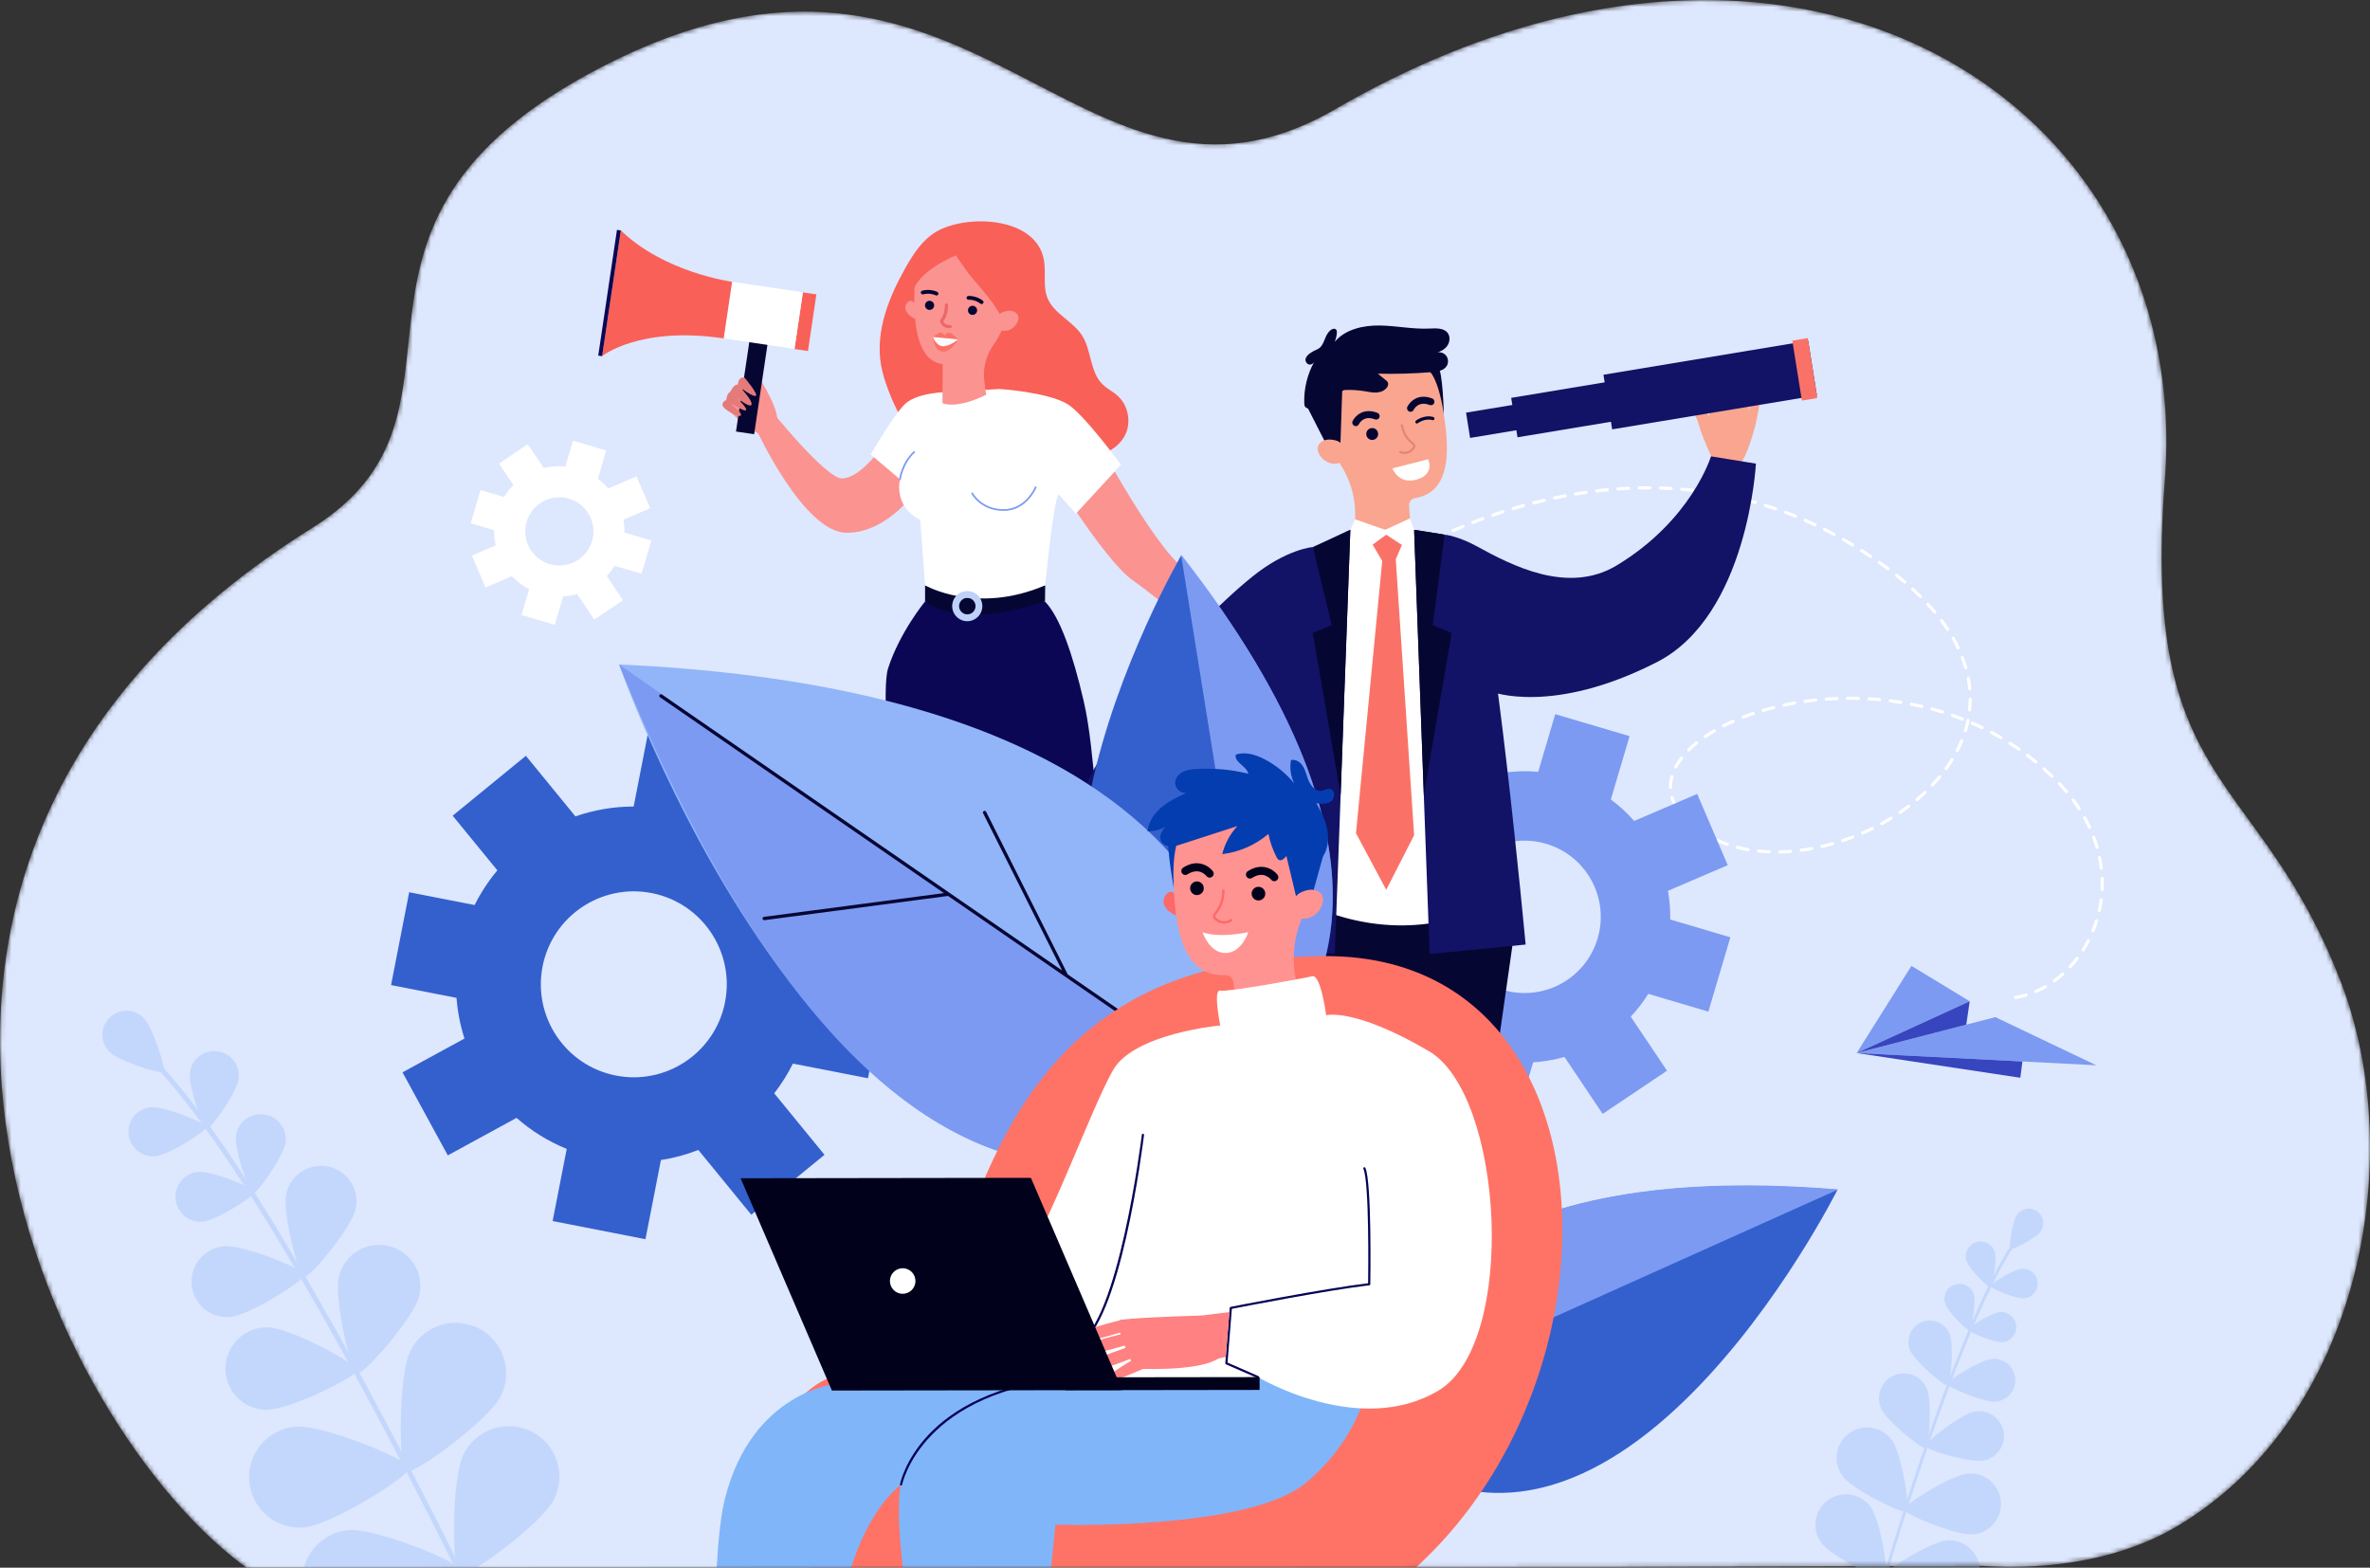 <svg width="514" height="340" viewBox="0 0 514 340" fill="none" xmlns="http://www.w3.org/2000/svg">
<rect x="0" y="0" width="514" height="340" fill="#333333" stroke="none"/>
<g clip-path="url(#clip0_17_704)">
<mask id="mask0_17_704" style="mask-type:luminance" maskUnits="userSpaceOnUse" x="0" y="0" width="515" height="341">
<path d="M472.45 330.841C460.413 338.084 445.143 340.589 429.788 339.617L54.428 340.673C11.149 310.662 -48.652 187.085 67.754 114.464C108.398 89.108 63.717 49.171 130.276 14.636C211.301 -27.403 233.795 56.022 289.606 23.674C389.145 -34.011 475.88 21.88 469.506 104.23C464.273 171.823 489.767 166.467 507.664 212.909C522.233 250.733 512.215 306.923 472.459 330.841H472.45Z" fill="white"/>
</mask>
<g mask="url(#mask0_17_704)">
<path d="M472.45 330.841C460.413 338.084 445.143 340.589 429.788 339.617L54.428 340.673C11.149 310.662 -48.652 187.085 67.754 114.464C108.398 89.108 63.717 49.171 130.276 14.636C211.301 -27.403 233.795 56.022 289.606 23.674C389.145 -34.011 475.88 21.88 469.506 104.23C464.273 171.823 489.767 166.467 507.664 212.909C522.233 250.733 512.215 306.923 472.459 330.841H472.45Z" fill="#DDE7FE"/>
<path d="M436.947 216.619C436.853 216.573 436.779 216.479 436.769 216.367C436.741 216.18 436.872 216.003 437.059 215.965C437.797 215.844 438.545 215.685 439.274 215.47C439.461 215.414 439.648 215.526 439.704 215.704C439.76 215.89 439.648 216.077 439.47 216.133C438.713 216.358 437.937 216.526 437.171 216.647C437.096 216.657 437.021 216.647 436.956 216.61L436.947 216.619ZM370.239 181.552C369.575 181.178 368.93 180.776 368.314 180.356L368.248 180.309C368.089 180.197 368.052 179.982 368.164 179.823C368.276 179.664 368.491 179.627 368.65 179.739L368.716 179.786C369.314 180.197 369.94 180.589 370.585 180.945C370.753 181.038 370.809 181.253 370.715 181.421C370.622 181.589 370.416 181.646 370.248 181.561L370.239 181.552ZM372.314 182.58C372.155 182.496 372.08 182.3 372.155 182.132C372.229 181.954 372.435 181.879 372.613 181.954C373.295 182.253 374.014 182.533 374.734 182.786C374.912 182.851 375.014 183.048 374.949 183.225C374.884 183.403 374.687 183.505 374.51 183.44C373.762 183.188 373.033 182.898 372.332 182.59C372.332 182.59 372.314 182.59 372.314 182.58ZM366.445 178.916C366.445 178.916 366.398 178.888 366.379 178.87C365.753 178.337 365.192 177.776 364.697 177.215C364.566 177.075 364.585 176.851 364.725 176.729C364.865 176.599 365.09 176.617 365.211 176.757C365.688 177.29 366.23 177.823 366.828 178.346C366.977 178.468 366.987 178.692 366.865 178.832C366.753 178.954 366.585 178.991 366.445 178.916ZM376.678 184.076C376.538 184.001 376.463 183.842 376.5 183.683C376.547 183.496 376.734 183.384 376.921 183.431C377.65 183.618 378.397 183.777 379.154 183.907C379.341 183.945 379.472 184.122 379.435 184.309C379.407 184.496 379.22 184.627 379.033 184.59C378.257 184.459 377.491 184.291 376.743 184.104C376.715 184.104 376.687 184.085 376.669 184.076H376.678ZM381.229 184.879C381.108 184.814 381.033 184.683 381.042 184.534C381.061 184.347 381.229 184.206 381.425 184.225C382.173 184.3 382.939 184.356 383.715 184.384C383.902 184.384 384.051 184.552 384.051 184.749C384.051 184.935 383.883 185.085 383.687 185.085C382.902 185.057 382.117 185.001 381.36 184.917C381.313 184.917 381.276 184.898 381.238 184.879H381.229ZM363.417 175.44C363.361 175.412 363.314 175.365 363.277 175.309C362.856 174.598 362.529 173.86 362.305 173.122C362.249 172.935 362.351 172.748 362.538 172.692C362.725 172.636 362.912 172.739 362.968 172.925C363.174 173.608 363.482 174.29 363.875 174.954C363.968 175.122 363.921 175.327 363.753 175.43C363.641 175.496 363.519 175.496 363.417 175.43V175.44ZM441.367 215.33C441.302 215.292 441.246 215.236 441.208 215.161C441.133 214.984 441.208 214.778 441.386 214.703C442.077 214.404 442.76 214.068 443.423 213.685C443.591 213.591 443.797 213.647 443.9 213.816C443.993 213.984 443.937 214.189 443.769 214.292C443.087 214.685 442.376 215.04 441.666 215.348C441.563 215.395 441.461 215.386 441.367 215.339V215.33ZM385.846 185.066C385.734 185.01 385.659 184.898 385.659 184.767C385.659 184.571 385.808 184.421 385.995 184.412C386.752 184.393 387.519 184.356 388.285 184.3C388.472 184.281 388.64 184.431 388.659 184.618C388.677 184.805 388.528 184.973 388.341 184.992C387.556 185.048 386.78 185.094 386.014 185.104C385.958 185.104 385.893 185.094 385.846 185.066ZM362.127 171.056C362.015 171 361.94 170.888 361.94 170.748C361.94 169.963 362.034 169.159 362.249 168.364C362.295 168.178 362.491 168.065 362.678 168.121C362.865 168.168 362.977 168.364 362.921 168.551C362.725 169.28 362.632 170.019 362.632 170.748C362.632 170.944 362.482 171.094 362.286 171.103C362.23 171.103 362.174 171.094 362.118 171.066L362.127 171.056ZM390.462 184.711C390.369 184.664 390.294 184.562 390.276 184.449C390.247 184.263 390.388 184.085 390.575 184.057C391.322 183.954 392.089 183.842 392.846 183.702C393.032 183.664 393.219 183.795 393.247 183.982C393.285 184.169 393.154 184.356 392.967 184.384C392.201 184.524 391.425 184.646 390.659 184.749C390.584 184.758 390.509 184.749 390.453 184.711H390.462ZM445.376 213.04C445.376 213.04 445.292 212.984 445.255 212.937C445.143 212.778 445.18 212.563 445.33 212.451C445.937 212.012 446.535 211.526 447.105 211.021C447.245 210.89 447.47 210.909 447.591 211.049C447.722 211.189 447.703 211.414 447.563 211.535C446.974 212.058 446.358 212.554 445.731 213.012C445.619 213.096 445.479 213.096 445.367 213.04H445.376ZM395.014 183.879C394.93 183.833 394.864 183.748 394.836 183.655C394.789 183.468 394.911 183.281 395.098 183.234C395.836 183.057 396.584 182.87 397.322 182.655C397.509 182.599 397.696 182.711 397.752 182.898C397.808 183.085 397.696 183.272 397.509 183.328C396.761 183.543 396.004 183.739 395.247 183.907C395.163 183.926 395.079 183.907 395.004 183.879H395.014ZM363.277 166.626C363.108 166.533 363.043 166.327 363.136 166.159C363.491 165.495 363.921 164.822 364.426 164.177C364.548 164.028 364.762 164 364.912 164.112C365.061 164.233 365.09 164.448 364.977 164.598C364.501 165.215 364.09 165.85 363.753 166.486C363.66 166.654 363.454 166.72 363.286 166.635L363.277 166.626ZM448.825 209.965C448.825 209.965 448.778 209.937 448.75 209.909C448.61 209.778 448.601 209.563 448.731 209.413C449.245 208.862 449.731 208.273 450.199 207.666C450.311 207.516 450.535 207.488 450.685 207.6C450.834 207.712 450.862 207.937 450.75 208.086C450.273 208.712 449.769 209.311 449.245 209.881C449.133 210.002 448.965 210.021 448.825 209.956V209.965ZM399.471 182.627C399.397 182.59 399.331 182.515 399.303 182.431C399.238 182.253 399.341 182.057 399.518 181.991C400.247 181.748 400.976 181.487 401.686 181.216C401.864 181.15 402.069 181.234 402.135 181.412C402.2 181.59 402.116 181.795 401.939 181.861C401.219 182.141 400.481 182.403 399.742 182.646C399.649 182.674 399.556 182.664 399.471 182.627ZM366.071 162.972C366.071 162.972 366.015 162.934 365.987 162.906C365.856 162.766 365.856 162.551 365.987 162.411C366.519 161.878 367.108 161.355 367.734 160.841C367.884 160.719 368.099 160.738 368.22 160.887C368.342 161.037 368.314 161.252 368.174 161.373C367.566 161.869 366.996 162.383 366.473 162.897C366.361 163.009 366.202 163.028 366.071 162.962V162.972ZM451.638 206.301C451.638 206.301 451.619 206.301 451.61 206.292C451.451 206.189 451.395 205.974 451.498 205.815C451.862 205.245 452.208 204.647 452.516 204.039L452.628 203.834C452.712 203.665 452.927 203.6 453.096 203.684C453.264 203.768 453.329 203.983 453.245 204.151L453.133 204.366C452.806 204.983 452.451 205.6 452.086 206.189C451.993 206.348 451.787 206.395 451.628 206.31L451.638 206.301ZM403.798 180.973C403.733 180.935 403.677 180.879 403.64 180.804C403.565 180.627 403.64 180.421 403.817 180.346C404.518 180.038 405.219 179.711 405.901 179.374C406.069 179.29 406.284 179.356 406.368 179.533C406.452 179.702 406.378 179.916 406.21 180.001C405.518 180.337 404.808 180.674 404.097 180.982C403.995 181.029 403.882 181.019 403.798 180.973ZM369.65 160.056C369.603 160.028 369.557 159.99 369.529 159.943C369.416 159.785 369.463 159.57 369.622 159.457C370.248 159.028 370.912 158.607 371.603 158.205C371.772 158.112 371.977 158.168 372.08 158.327C372.173 158.495 372.117 158.7 371.958 158.803C371.286 159.196 370.631 159.607 370.024 160.028C369.912 160.102 369.781 160.102 369.669 160.046L369.65 160.056ZM407.948 178.926C407.892 178.898 407.836 178.851 407.808 178.786C407.714 178.617 407.78 178.402 407.948 178.318C408.621 177.944 409.284 177.561 409.929 177.169C410.088 177.066 410.303 177.122 410.406 177.281C410.508 177.44 410.452 177.655 410.293 177.758C409.639 178.159 408.957 178.552 408.284 178.926C408.181 178.982 408.051 178.982 407.957 178.926H407.948ZM453.75 202.179C453.591 202.095 453.526 201.908 453.591 201.74C453.881 201.039 454.133 200.319 454.367 199.59C454.423 199.404 454.619 199.301 454.806 199.366C454.993 199.422 455.096 199.619 455.03 199.805C454.797 200.553 454.535 201.292 454.236 202.011C454.161 202.189 453.965 202.273 453.787 202.198C453.778 202.198 453.769 202.198 453.759 202.179H453.75ZM302.634 121.829C302.587 121.801 302.54 121.764 302.503 121.717C302.4 121.558 302.438 121.343 302.596 121.24C302.625 121.222 303.307 120.764 304.606 120.007C304.774 119.913 304.98 119.969 305.082 120.128C305.176 120.296 305.12 120.502 304.961 120.605C303.69 121.353 302.989 121.811 302.989 121.811C302.877 121.885 302.746 121.885 302.634 121.829ZM373.65 157.71C373.585 157.682 373.538 157.626 373.5 157.56C373.416 157.392 373.482 157.177 373.65 157.093C374.332 156.747 375.042 156.411 375.762 156.093C375.94 156.018 376.145 156.093 376.22 156.27C376.295 156.448 376.22 156.654 376.042 156.728C375.332 157.046 374.631 157.373 373.968 157.71C373.865 157.766 373.743 157.756 373.65 157.71ZM411.901 176.505C411.854 176.477 411.807 176.44 411.779 176.393C411.667 176.234 411.714 176.019 411.873 175.907C412.508 175.477 413.135 175.028 413.742 174.57C413.891 174.458 414.116 174.486 414.228 174.636C414.34 174.785 414.312 175.01 414.163 175.122C413.546 175.589 412.91 176.047 412.265 176.486C412.153 176.561 412.022 176.561 411.91 176.505H411.901ZM455.133 197.768C455.002 197.693 454.918 197.544 454.955 197.385C455.114 196.646 455.254 195.889 455.348 195.132C455.376 194.945 455.544 194.805 455.74 194.833C455.927 194.861 456.068 195.029 456.04 195.226C455.937 196.002 455.806 196.777 455.638 197.534C455.6 197.721 455.413 197.843 455.226 197.796C455.198 197.796 455.17 197.777 455.142 197.768H455.133ZM306.652 119.465C306.596 119.437 306.54 119.39 306.512 119.324C306.419 119.156 306.484 118.941 306.652 118.857C307.316 118.493 308.007 118.128 308.708 117.764C308.877 117.679 309.092 117.745 309.176 117.913C309.26 118.081 309.194 118.296 309.026 118.38C308.335 118.736 307.643 119.109 306.989 119.465C306.886 119.521 306.765 119.521 306.662 119.465H306.652ZM377.883 155.831C377.809 155.794 377.753 155.728 377.725 155.653C377.659 155.476 377.743 155.27 377.921 155.205C378.631 154.934 379.369 154.663 380.117 154.41C380.295 154.345 380.5 154.448 380.556 154.625C380.622 154.803 380.519 155.009 380.341 155.065C379.603 155.317 378.883 155.579 378.183 155.85C378.089 155.887 377.977 155.878 377.893 155.831H377.883ZM415.592 173.711C415.592 173.711 415.518 173.664 415.49 173.626C415.368 173.477 415.387 173.262 415.527 173.14C416.116 172.645 416.695 172.131 417.237 171.617C417.377 171.486 417.592 171.495 417.732 171.636C417.863 171.776 417.854 171.991 417.714 172.131C417.153 172.654 416.574 173.178 415.976 173.683C415.863 173.776 415.714 173.785 415.592 173.729V173.711ZM310.774 117.334C310.708 117.296 310.662 117.25 310.624 117.175C310.54 117.007 310.615 116.792 310.783 116.707C311.475 116.371 312.176 116.034 312.886 115.707C313.063 115.623 313.269 115.707 313.344 115.876C313.428 116.053 313.344 116.259 313.176 116.334C312.475 116.661 311.774 116.997 311.091 117.324C310.989 117.371 310.877 117.371 310.774 117.324V117.334ZM455.74 193.188C455.628 193.132 455.544 193.001 455.554 192.861C455.591 192.104 455.591 191.338 455.563 190.581C455.563 190.384 455.703 190.225 455.899 190.216C456.096 190.216 456.254 190.356 456.264 190.553C456.292 191.328 456.292 192.123 456.254 192.899C456.254 193.085 456.086 193.235 455.89 193.226C455.834 193.226 455.787 193.207 455.74 193.188ZM382.276 154.354C382.192 154.308 382.136 154.242 382.108 154.149C382.052 153.962 382.164 153.775 382.341 153.719C383.08 153.504 383.837 153.298 384.584 153.111C384.771 153.065 384.958 153.177 385.005 153.364C385.051 153.551 384.939 153.737 384.752 153.784C384.005 153.971 383.257 154.177 382.528 154.392C382.435 154.42 382.351 154.41 382.266 154.364L382.276 154.354ZM418.957 170.542C418.957 170.542 418.901 170.514 418.882 170.486C418.742 170.355 418.732 170.131 418.863 169.991C419.387 169.43 419.901 168.85 420.387 168.271C420.508 168.121 420.732 168.103 420.873 168.224C421.022 168.346 421.041 168.57 420.919 168.71C420.433 169.299 419.91 169.888 419.368 170.458C419.256 170.57 419.088 170.598 418.957 170.523V170.542ZM386.762 153.223C386.678 153.177 386.603 153.093 386.584 152.99C386.547 152.803 386.659 152.616 386.855 152.579C387.603 152.42 388.369 152.27 389.135 152.13C389.322 152.093 389.5 152.223 389.537 152.41C389.575 152.597 389.444 152.775 389.257 152.812C388.5 152.943 387.734 153.093 386.995 153.251C386.911 153.27 386.827 153.251 386.762 153.223ZM314.979 115.39C314.914 115.352 314.858 115.296 314.82 115.221C314.746 115.044 314.82 114.838 314.998 114.763C315.699 114.455 316.418 114.147 317.138 113.847C317.316 113.773 317.521 113.857 317.596 114.034C317.671 114.212 317.587 114.418 317.409 114.492C316.699 114.791 315.989 115.091 315.288 115.399C315.185 115.446 315.073 115.436 314.989 115.39H314.979ZM455.563 188.581C455.469 188.534 455.395 188.431 455.376 188.319C455.283 187.571 455.161 186.805 455.002 186.066C454.965 185.879 455.086 185.693 455.273 185.655C455.46 185.618 455.647 185.739 455.684 185.926C455.843 186.693 455.965 187.468 456.058 188.235C456.077 188.422 455.946 188.599 455.759 188.618C455.684 188.618 455.619 188.618 455.554 188.581H455.563ZM391.322 152.42C391.229 152.373 391.154 152.279 391.135 152.158C391.107 151.971 391.238 151.793 391.434 151.765C392.201 151.653 392.976 151.56 393.743 151.476C393.93 151.457 394.107 151.597 394.126 151.784C394.145 151.971 394.004 152.149 393.817 152.167C393.06 152.251 392.285 152.345 391.528 152.448C391.453 152.457 391.378 152.448 391.322 152.41V152.42ZM319.259 113.614C319.185 113.576 319.129 113.511 319.101 113.436C319.035 113.259 319.119 113.053 319.297 112.988C320.016 112.707 320.745 112.427 321.465 112.156C321.643 112.09 321.848 112.184 321.914 112.361C321.979 112.539 321.885 112.745 321.708 112.81C320.988 113.072 320.269 113.352 319.549 113.632C319.456 113.67 319.344 113.661 319.259 113.614ZM421.91 166.991C421.91 166.991 421.882 166.972 421.863 166.963C421.704 166.85 421.676 166.635 421.788 166.477C422.237 165.85 422.667 165.215 423.059 164.57C423.162 164.411 423.377 164.355 423.536 164.458C423.695 164.561 423.751 164.775 423.648 164.934C423.246 165.589 422.807 166.243 422.349 166.878C422.246 167.019 422.059 167.065 421.91 166.981V166.991ZM454.638 184.057C454.554 184.01 454.497 183.945 454.469 183.851C454.255 183.132 454.012 182.393 453.74 181.683C453.675 181.505 453.759 181.3 453.946 181.234C454.124 181.169 454.329 181.253 454.395 181.44C454.675 182.169 454.918 182.917 455.133 183.655C455.189 183.842 455.077 184.029 454.899 184.085C454.806 184.113 454.722 184.104 454.638 184.057ZM395.93 151.934C395.827 151.878 395.752 151.775 395.743 151.653C395.733 151.466 395.873 151.298 396.06 151.279C396.827 151.223 397.612 151.177 398.387 151.149C398.574 151.149 398.743 151.289 398.752 151.485C398.752 151.672 398.612 151.84 398.415 151.85C397.649 151.878 396.883 151.924 396.116 151.98C396.051 151.98 395.986 151.971 395.93 151.943V151.934ZM323.614 112.016C323.54 111.978 323.474 111.913 323.446 111.819C323.381 111.642 323.484 111.436 323.661 111.38C324.39 111.128 325.138 110.875 325.867 110.642C326.054 110.586 326.24 110.679 326.306 110.866C326.362 111.053 326.269 111.24 326.082 111.305C325.353 111.539 324.614 111.791 323.895 112.044C323.801 112.081 323.699 112.062 323.624 112.025L323.614 112.016ZM453.012 179.739C452.946 179.702 452.89 179.645 452.862 179.58C452.544 178.898 452.199 178.215 451.825 177.543C451.731 177.374 451.787 177.159 451.956 177.066C452.124 176.972 452.339 177.028 452.423 177.197C452.806 177.879 453.161 178.58 453.488 179.281C453.572 179.459 453.488 179.664 453.32 179.739C453.217 179.786 453.105 179.776 453.012 179.739ZM400.565 151.747C400.453 151.691 400.378 151.578 400.378 151.438C400.378 151.242 400.528 151.092 400.724 151.092C401.499 151.092 402.275 151.092 403.051 151.111C403.247 151.111 403.397 151.279 403.387 151.466C403.387 151.663 403.219 151.812 403.032 151.803C402.266 151.784 401.49 151.775 400.733 151.784C400.677 151.784 400.621 151.775 400.565 151.747ZM424.34 163.056C424.171 162.972 424.106 162.757 424.19 162.588C424.536 161.906 424.863 161.205 425.143 160.514C425.218 160.336 425.414 160.252 425.592 160.327C425.77 160.401 425.854 160.598 425.779 160.775C425.489 161.486 425.162 162.205 424.798 162.906C424.714 163.074 424.499 163.149 424.33 163.056H424.34ZM405.191 151.868C405.069 151.803 404.995 151.681 405.004 151.541C405.013 151.354 405.182 151.205 405.368 151.214C406.144 151.261 406.92 151.317 407.686 151.382C407.873 151.401 408.013 151.569 408.004 151.756C407.985 151.943 407.817 152.083 407.63 152.074C406.873 152.008 406.097 151.943 405.331 151.906C405.284 151.906 405.228 151.887 405.191 151.868ZM450.769 175.701C450.722 175.673 450.675 175.636 450.638 175.58C450.227 174.944 449.787 174.318 449.329 173.701C449.217 173.552 449.245 173.327 449.404 173.215C449.554 173.103 449.778 173.131 449.89 173.29C450.357 173.916 450.806 174.561 451.227 175.206C451.329 175.365 451.283 175.58 451.124 175.683C451.012 175.757 450.881 175.757 450.769 175.701ZM328.025 110.595C327.951 110.558 327.885 110.483 327.857 110.389C327.801 110.202 327.904 110.015 328.091 109.959C328.829 109.735 329.577 109.52 330.324 109.314C330.511 109.258 330.698 109.371 330.754 109.557C330.81 109.744 330.698 109.931 330.511 109.987C329.773 110.193 329.025 110.408 328.296 110.632C328.203 110.66 328.11 110.651 328.035 110.604L328.025 110.595ZM409.798 152.298C409.677 152.233 409.593 152.093 409.611 151.943C409.639 151.756 409.808 151.616 409.994 151.644C410.761 151.737 411.536 151.85 412.293 151.971C412.48 151.999 412.611 152.177 412.583 152.373C412.555 152.56 412.378 152.691 412.181 152.663C411.434 152.541 410.658 152.429 409.901 152.336C409.854 152.336 409.817 152.317 409.78 152.298H409.798ZM448.012 171.991C448.012 171.991 447.937 171.944 447.909 171.907C447.423 171.327 446.909 170.757 446.386 170.196C446.255 170.056 446.264 169.841 446.404 169.701C446.545 169.57 446.759 169.579 446.9 169.72C447.432 170.29 447.956 170.879 448.451 171.458C448.572 171.608 448.554 171.823 448.404 171.944C448.292 172.038 448.143 172.047 448.021 171.981L448.012 171.991ZM414.368 153.027C414.237 152.962 414.163 152.803 414.191 152.653C414.228 152.466 414.406 152.345 414.602 152.382C415.359 152.532 416.125 152.691 416.873 152.868C417.06 152.915 417.172 153.102 417.134 153.289C417.088 153.476 416.901 153.588 416.714 153.551C415.976 153.382 415.219 153.214 414.462 153.065C414.424 153.065 414.396 153.046 414.368 153.027ZM426.078 158.785C425.928 158.71 425.854 158.541 425.91 158.373C426.134 157.644 426.321 156.906 426.48 156.168C426.517 155.981 426.704 155.859 426.891 155.896C427.078 155.934 427.199 156.121 427.162 156.308C427.003 157.065 426.807 157.831 426.583 158.579C426.527 158.766 426.33 158.869 426.153 158.813C426.134 158.813 426.115 158.794 426.097 158.785H426.078ZM444.844 168.626C444.844 168.626 444.788 168.589 444.769 168.57C444.217 168.037 443.647 167.514 443.077 167.009C442.937 166.878 442.918 166.663 443.049 166.523C443.18 166.383 443.395 166.364 443.535 166.495C444.115 167.009 444.685 167.542 445.245 168.075C445.386 168.206 445.386 168.43 445.255 168.57C445.143 168.682 444.974 168.71 444.844 168.636V168.626ZM332.483 109.352C332.399 109.305 332.334 109.23 332.306 109.128C332.259 108.941 332.371 108.754 332.558 108.707C333.306 108.511 334.063 108.324 334.81 108.156C334.997 108.109 335.184 108.23 335.231 108.417C335.278 108.604 335.156 108.791 334.969 108.838C334.221 109.015 333.474 109.202 332.726 109.389C332.642 109.408 332.549 109.399 332.474 109.361L332.483 109.352ZM418.873 154.083C418.732 154.009 418.658 153.85 418.695 153.681C418.742 153.494 418.938 153.382 419.125 153.438C419.873 153.644 420.63 153.859 421.359 154.083C421.545 154.139 421.648 154.336 421.592 154.513C421.536 154.7 421.34 154.803 421.162 154.738C420.433 154.513 419.695 154.298 418.947 154.102C418.919 154.102 418.901 154.083 418.873 154.074V154.083ZM441.376 165.561C441.376 165.561 441.339 165.533 441.32 165.523C440.732 165.037 440.124 164.561 439.517 164.103C439.367 163.99 439.33 163.766 439.451 163.617C439.563 163.467 439.788 163.43 439.937 163.551C440.554 164.018 441.171 164.504 441.769 164.99C441.919 165.112 441.937 165.327 441.816 165.476C441.713 165.607 441.526 165.635 441.386 165.561H441.376ZM423.293 155.448C423.143 155.373 423.069 155.186 423.125 155.027C423.19 154.85 423.386 154.747 423.564 154.812C424.293 155.065 425.031 155.336 425.742 155.625C425.919 155.691 426.013 155.896 425.938 156.074C425.872 156.252 425.667 156.336 425.489 156.27C424.779 155.99 424.05 155.719 423.33 155.467C423.312 155.467 423.302 155.457 423.284 155.448H423.293ZM437.685 162.766C437.685 162.766 437.657 162.747 437.648 162.747C437.021 162.308 436.377 161.887 435.732 161.476C435.573 161.373 435.526 161.158 435.629 161C435.732 160.841 435.947 160.794 436.106 160.897C436.76 161.308 437.405 161.747 438.04 162.187C438.199 162.299 438.236 162.514 438.124 162.673C438.021 162.822 437.835 162.859 437.676 162.785L437.685 162.766ZM427.601 157.14C427.442 157.055 427.368 156.859 427.442 156.691C427.517 156.513 427.723 156.439 427.9 156.513C428.611 156.822 429.321 157.149 430.012 157.485C430.19 157.569 430.255 157.775 430.171 157.953C430.087 158.121 429.882 158.196 429.704 158.112C429.012 157.775 428.312 157.457 427.611 157.149C427.611 157.149 427.592 157.149 427.592 157.14H427.601ZM433.788 160.28C433.788 160.28 433.788 160.28 433.779 160.28C433.124 159.897 432.442 159.523 431.769 159.158C431.601 159.065 431.536 158.859 431.629 158.691C431.723 158.523 431.928 158.457 432.096 158.551C432.779 158.915 433.461 159.299 434.134 159.682C434.302 159.775 434.358 159.99 434.255 160.158C434.162 160.317 433.956 160.373 433.797 160.289L433.788 160.28ZM336.988 108.296C336.904 108.249 336.829 108.165 336.81 108.062C336.773 107.875 336.894 107.688 337.081 107.651C337.838 107.492 338.605 107.333 339.361 107.193C339.548 107.155 339.735 107.277 339.763 107.473C339.801 107.66 339.679 107.847 339.483 107.875C338.735 108.015 337.969 108.174 337.221 108.333C337.137 108.352 337.053 108.333 336.988 108.305V108.296ZM427.003 154.27C426.882 154.205 426.807 154.074 426.816 153.924C426.9 153.177 426.938 152.41 426.947 151.653C426.947 151.457 427.106 151.307 427.293 151.307C427.48 151.307 427.639 151.466 427.639 151.653C427.639 152.429 427.592 153.223 427.508 153.999C427.489 154.186 427.321 154.326 427.125 154.308C427.078 154.308 427.041 154.289 427.003 154.27ZM341.539 107.436C341.446 107.389 341.38 107.296 341.361 107.184C341.333 106.997 341.455 106.819 341.651 106.782C342.417 106.651 343.184 106.539 343.95 106.426C344.137 106.398 344.315 106.529 344.343 106.726C344.371 106.912 344.24 107.09 344.044 107.118C343.287 107.23 342.52 107.342 341.763 107.473C341.689 107.483 341.614 107.473 341.548 107.436H341.539ZM427.031 149.653C426.928 149.597 426.854 149.504 426.844 149.382C426.779 148.634 426.667 147.877 426.527 147.13C426.489 146.943 426.611 146.756 426.807 146.728C426.994 146.69 427.181 146.812 427.209 147.008C427.358 147.775 427.47 148.56 427.536 149.326C427.555 149.513 427.414 149.691 427.218 149.7C427.153 149.7 427.078 149.7 427.022 149.663L427.031 149.653ZM346.118 106.782C346.025 106.735 345.95 106.632 345.931 106.511C345.913 106.324 346.043 106.146 346.24 106.127C347.006 106.034 347.782 105.95 348.548 105.875C348.735 105.856 348.913 105.997 348.931 106.183C348.95 106.37 348.81 106.548 348.623 106.567C347.857 106.641 347.09 106.726 346.333 106.81C346.258 106.81 346.193 106.81 346.128 106.772L346.118 106.782ZM350.726 106.342C350.623 106.286 350.548 106.183 350.539 106.062C350.529 105.875 350.669 105.707 350.856 105.688C351.632 105.632 352.408 105.585 353.174 105.548C353.361 105.548 353.529 105.688 353.539 105.875C353.539 106.062 353.398 106.23 353.211 106.24C352.454 106.277 351.679 106.324 350.912 106.37C350.847 106.37 350.782 106.361 350.726 106.333V106.342ZM426.162 145.12C426.078 145.073 426.013 145.008 425.994 144.905C425.788 144.186 425.545 143.457 425.265 142.746C425.199 142.569 425.284 142.363 425.461 142.298C425.639 142.232 425.844 142.316 425.91 142.494C426.19 143.232 426.442 143.98 426.657 144.718C426.713 144.905 426.601 145.092 426.424 145.148C426.33 145.176 426.246 145.158 426.162 145.12ZM355.342 106.127C355.23 106.071 355.155 105.959 355.155 105.828C355.155 105.632 355.305 105.483 355.492 105.473C356.258 105.454 357.043 105.454 357.819 105.454C358.015 105.454 358.165 105.613 358.165 105.8C358.165 105.997 358.006 106.146 357.819 106.146C357.052 106.146 356.277 106.146 355.51 106.165C355.445 106.165 355.389 106.155 355.342 106.127ZM424.508 140.802C424.443 140.765 424.386 140.718 424.358 140.643C424.041 139.97 423.676 139.288 423.302 138.615C423.209 138.447 423.265 138.232 423.433 138.139C423.601 138.045 423.807 138.101 423.91 138.269C424.302 138.952 424.667 139.653 424.994 140.344C425.078 140.522 424.994 140.727 424.826 140.812C424.723 140.858 424.611 140.858 424.517 140.812L424.508 140.802ZM359.968 106.146C359.856 106.09 359.781 105.969 359.781 105.828C359.781 105.632 359.95 105.483 360.136 105.492C360.912 105.511 361.688 105.548 362.454 105.595C362.65 105.604 362.791 105.772 362.781 105.959C362.772 106.146 362.604 106.296 362.417 106.286C361.66 106.24 360.884 106.212 360.118 106.183C360.062 106.183 360.015 106.165 359.968 106.146ZM422.228 136.783C422.181 136.755 422.134 136.718 422.097 136.671C421.686 136.045 421.237 135.419 420.779 134.793C420.667 134.643 420.695 134.419 420.854 134.307C421.003 134.194 421.228 134.222 421.34 134.381C421.807 135.007 422.265 135.652 422.686 136.288C422.788 136.447 422.751 136.662 422.583 136.765C422.471 136.839 422.34 136.839 422.228 136.783ZM364.585 106.408C364.463 106.342 364.389 106.212 364.398 106.071C364.417 105.884 364.585 105.735 364.772 105.754C365.538 105.819 366.323 105.894 367.08 105.978C367.267 105.997 367.407 106.174 367.389 106.361C367.37 106.548 367.192 106.688 367.005 106.669C366.248 106.585 365.473 106.511 364.716 106.445C364.669 106.445 364.622 106.426 364.585 106.408ZM369.183 106.912C369.061 106.847 368.977 106.707 368.996 106.557C369.024 106.37 369.202 106.23 369.388 106.258C370.155 106.361 370.921 106.483 371.687 106.604C371.874 106.632 372.005 106.81 371.977 107.006C371.949 107.193 371.772 107.324 371.575 107.296C370.818 107.174 370.052 107.053 369.295 106.95C369.258 106.95 369.211 106.931 369.183 106.912ZM419.461 133.082C419.461 133.082 419.387 133.035 419.359 132.998C418.882 132.419 418.368 131.839 417.845 131.269C417.714 131.129 417.723 130.904 417.863 130.774C418.003 130.643 418.228 130.652 418.349 130.792C418.882 131.372 419.396 131.961 419.882 132.54C420.003 132.69 419.985 132.905 419.835 133.026C419.723 133.12 419.574 133.129 419.452 133.063L419.461 133.082ZM373.753 107.67C373.622 107.604 373.547 107.455 373.575 107.296C373.613 107.109 373.79 106.987 373.986 107.025C374.743 107.174 375.51 107.333 376.257 107.501C376.444 107.539 376.566 107.726 376.519 107.913C376.482 108.099 376.295 108.221 376.108 108.174C375.36 108.006 374.603 107.847 373.856 107.707C373.818 107.707 373.79 107.688 373.762 107.67H373.753ZM416.34 129.68C416.34 129.68 416.284 129.643 416.256 129.615C415.723 129.082 415.162 128.549 414.592 128.026C414.452 127.895 414.443 127.68 414.574 127.54C414.705 127.4 414.919 127.39 415.06 127.521C415.639 128.054 416.2 128.596 416.742 129.129C416.882 129.26 416.882 129.484 416.742 129.624C416.63 129.736 416.461 129.755 416.331 129.689L416.34 129.68ZM378.267 108.679C378.126 108.604 378.052 108.445 378.089 108.286C378.136 108.099 378.323 107.987 378.51 108.034C379.257 108.221 380.014 108.427 380.753 108.632C380.939 108.688 381.042 108.875 380.995 109.062C380.939 109.249 380.753 109.352 380.566 109.305C379.827 109.1 379.08 108.894 378.341 108.716C378.313 108.716 378.285 108.698 378.267 108.688V108.679ZM412.929 126.549C412.929 126.549 412.882 126.521 412.863 126.502C412.293 126.016 411.695 125.521 411.088 125.035C410.938 124.913 410.91 124.699 411.032 124.549C411.153 124.399 411.368 124.371 411.518 124.493C412.125 124.979 412.733 125.484 413.312 125.97C413.462 126.091 413.471 126.315 413.349 126.456C413.247 126.577 413.069 126.615 412.929 126.54V126.549ZM382.715 109.931C382.566 109.857 382.491 109.679 382.547 109.52C382.603 109.333 382.799 109.23 382.986 109.296C383.724 109.529 384.463 109.763 385.192 110.015C385.379 110.081 385.472 110.277 385.407 110.455C385.341 110.632 385.145 110.735 384.967 110.67C384.248 110.427 383.509 110.184 382.78 109.959C382.762 109.959 382.743 109.941 382.724 109.931H382.715ZM409.312 123.661C409.312 123.661 409.284 123.642 409.265 123.633C408.798 123.287 408.322 122.932 407.836 122.586C407.695 122.483 407.546 122.381 407.406 122.278C407.247 122.166 407.209 121.951 407.322 121.792C407.434 121.633 407.649 121.596 407.808 121.708C407.957 121.811 408.097 121.913 408.247 122.016C408.733 122.362 409.219 122.726 409.686 123.072C409.836 123.184 409.873 123.409 409.751 123.558C409.649 123.698 409.462 123.736 409.312 123.661ZM387.089 111.427C386.939 111.343 386.864 111.165 386.921 110.997C386.986 110.819 387.192 110.726 387.369 110.791C388.089 111.062 388.818 111.343 389.537 111.632C389.715 111.707 389.799 111.903 389.733 112.081C389.659 112.259 389.462 112.343 389.285 112.268C388.575 111.978 387.855 111.698 387.135 111.436C387.126 111.436 387.107 111.427 387.098 111.417L387.089 111.427ZM405.537 120.979C405.537 120.979 405.518 120.969 405.499 120.96C404.864 120.53 404.219 120.109 403.574 119.698C403.415 119.595 403.369 119.38 403.471 119.222C403.574 119.063 403.789 119.016 403.948 119.119C404.593 119.53 405.247 119.96 405.892 120.39C406.051 120.493 406.097 120.717 405.985 120.876C405.882 121.025 405.696 121.072 405.537 120.988V120.979ZM391.369 113.165C391.21 113.081 391.135 112.885 391.21 112.717C391.285 112.539 391.49 112.464 391.668 112.539C392.378 112.847 393.089 113.175 393.78 113.502C393.958 113.586 394.032 113.791 393.948 113.96C393.864 114.137 393.659 114.212 393.49 114.128C392.799 113.801 392.089 113.483 391.388 113.175C391.388 113.175 391.369 113.175 391.369 113.165ZM401.63 118.493C401.63 118.493 401.621 118.493 401.612 118.483C400.957 118.091 400.285 117.698 399.621 117.315C399.453 117.221 399.397 117.007 399.49 116.838C399.584 116.67 399.799 116.623 399.967 116.707C400.63 117.091 401.313 117.483 401.967 117.885C402.135 117.988 402.182 118.193 402.088 118.362C401.995 118.521 401.789 118.577 401.63 118.493ZM395.556 115.137C395.388 115.053 395.322 114.848 395.406 114.67C395.49 114.502 395.705 114.427 395.873 114.511C396.565 114.857 397.247 115.212 397.939 115.586C398.107 115.679 398.172 115.885 398.079 116.053C397.986 116.221 397.78 116.287 397.612 116.193C396.929 115.829 396.247 115.474 395.565 115.128L395.556 115.137Z" fill="white"/>
<path d="M234.3 88.594C234.3 88.594 247.44 114.389 255.617 122.324C263.794 130.259 267.037 137.325 267.037 137.325L266.289 142.709C266.289 142.709 252.159 130.362 245.711 125.895C239.262 121.418 226.067 99.547 226.067 99.547L234.309 88.603L234.3 88.594Z" fill="#FB9391"/>
<path d="M226.403 56.405C226.889 59.153 226.132 62.106 227.197 64.686C228.609 68.097 232.674 69.639 234.664 72.742C236.758 75.995 236.347 80.621 239.103 83.341C240.085 84.313 241.365 84.911 242.384 85.827C244.757 87.939 245.421 91.725 243.926 94.519C242.253 97.632 238.524 99.071 235.01 99.435C231.496 99.8 227.917 99.351 224.431 99.903C220.88 100.463 217.525 102.043 213.936 102.314C208.974 102.697 204.049 100.463 200.423 97.061C196.797 93.65 194.357 89.154 192.61 84.491C191.946 82.715 191.367 80.902 191.049 79.023C189.844 71.733 192.797 64.405 196.432 57.984C198.096 55.05 200.011 52.106 202.89 50.349C209.432 46.367 224.721 46.89 226.403 56.386V56.405Z" fill="#F96058"/>
<path d="M190.46 98.024C190.46 98.024 186.18 103.763 182.61 103.763C179.04 103.763 166.91 88.594 166.91 88.594L164.059 93.192C164.059 93.192 174.227 115.361 183.507 115.539C192.787 115.717 199.74 105.37 199.563 104.838C199.385 104.305 193.498 98.033 193.498 98.033H190.46V98.024Z" fill="#FB9391"/>
<path d="M200.628 130.437C200.628 130.437 195.096 137.148 192.591 144.999C190.096 152.849 197.535 214.021 197.535 214.021H208.6C208.6 214.021 213.646 163.037 213.646 162.299C213.646 160.962 218.506 183.487 224.805 199.422C233.421 221.227 248.047 242.153 248.047 242.153L256.589 238.592C256.589 238.592 247 208.189 241.543 191.824C237.094 178.486 237.692 163.57 235.048 152.13C232.646 141.765 229.851 133.746 226.618 130.446L213.637 131.25L200.61 130.446L200.628 130.437Z" fill="#0B0755"/>
<path d="M200.628 126.951V130.428C200.628 130.428 207.226 136.849 226.637 130.428L226.683 126.951L209.647 125.876L200.638 126.951H200.628Z" fill="#060633"/>
<path d="M207.226 84.986C207.226 84.986 200.348 84.734 196.862 87.136C194.367 88.855 188.853 98.576 188.853 98.576L195.18 103.95C195.18 103.95 193.675 109.81 199.563 112.754L200.628 126.942C200.628 126.942 211.693 133.362 226.674 126.942C226.674 126.942 228.711 106.249 229.721 107.342C232.113 109.959 233.337 111.399 233.337 111.399L243.122 100.781C243.122 100.781 234.814 89.444 231.319 87.519C226.674 84.958 216.684 84.36 216.684 84.36L207.217 84.967L207.226 84.986Z" fill="white"/>
<path d="M198.74 66.2C198.74 66.2 197.825 64.807 197.096 65.368C195.236 66.798 197.236 68.723 198.469 69.144L198.74 66.2Z" fill="#FB9391"/>
<path d="M210.488 49.395C216.16 49.788 220.712 54.452 220.983 60.134C221.076 62.003 220.702 63.77 219.992 65.349C218.413 69.284 217.104 72.453 215.487 74.761C213.852 77.098 213.095 79.939 213.488 82.761L213.88 85.612C207.273 88.874 204.404 87.444 204.404 87.444L204.441 78.976C197.32 78.098 198.329 64.948 198.348 61.059H198.357C198.357 60.919 198.348 60.77 198.357 60.62C198.385 54.115 203.899 48.919 210.488 49.377V49.395Z" fill="#FB9391"/>
<path d="M211.329 60.844C213.31 63.209 215.413 65.527 216.889 68.219C217.048 68.518 218.207 70.742 217.871 71.004C219.712 69.621 220.899 67.536 221.898 65.462C223.637 61.854 223.151 57.517 221.067 54.162C219.001 50.844 215.525 49.115 211.693 48.788C207.581 48.432 203.086 49.797 200.553 53.218C198.18 56.433 198.049 60.508 197.768 64.331C198.096 60.041 203.871 56.863 207.338 55.367C207.235 55.414 209.89 59.087 210.03 59.265C210.45 59.798 210.88 60.33 211.329 60.854V60.844Z" fill="#F96058"/>
<path d="M216.534 68.508C216.721 68.144 217.039 67.864 217.422 67.714C218.207 67.406 219.59 67.06 220.525 68.013C221.908 69.406 219.095 73.088 216.338 71.237C216.338 71.237 215.553 70.443 216.534 68.499V68.508Z" fill="#FB9391"/>
<path d="M200.619 66.312C200.572 65.77 200.965 65.284 201.516 65.237C202.058 65.19 202.544 65.583 202.591 66.134C202.638 66.677 202.245 67.162 201.694 67.209C201.152 67.256 200.666 66.863 200.619 66.312Z" fill="#060633"/>
<path d="M209.936 67.396C209.89 66.854 210.282 66.368 210.833 66.321C211.376 66.275 211.861 66.667 211.908 67.219C211.955 67.761 211.562 68.247 211.011 68.293C210.469 68.34 209.983 67.948 209.936 67.396Z" fill="#060633"/>
<path d="M202.357 73.088C202.357 73.088 203.544 72.013 204.058 72.116C204.572 72.219 204.899 72.808 204.899 72.808C204.899 72.808 205.151 72.181 205.768 72.125C206.376 72.069 207.834 73.621 207.834 73.621C207.834 73.621 206.301 76.453 204.413 76.257C202.497 76.06 202.395 73.238 202.395 73.238L202.357 73.107V73.088Z" fill="#FA7267"/>
<path d="M212.889 65.938C213.011 65.938 213.123 65.891 213.207 65.798C213.357 65.63 213.338 65.368 213.16 65.219C213.114 65.172 211.871 64.134 210.03 64.181C209.805 64.181 209.628 64.377 209.628 64.602C209.628 64.826 209.843 65.013 210.048 65.004C211.581 64.966 212.609 65.835 212.618 65.845C212.693 65.91 212.787 65.938 212.88 65.948L212.889 65.938Z" fill="#060633"/>
<path d="M203.198 64.078C203.31 64.05 203.413 63.975 203.469 63.863C203.572 63.658 203.497 63.415 203.292 63.312C203.236 63.284 201.796 62.555 200.002 63.041C199.787 63.097 199.656 63.331 199.712 63.545C199.768 63.76 200.002 63.891 200.217 63.835C201.694 63.433 202.899 64.031 202.909 64.041C203.002 64.088 203.095 64.097 203.189 64.078H203.198Z" fill="#060633"/>
<path d="M205.478 71.144C204.31 70.957 203.927 70.079 203.89 69.574C203.89 69.49 203.908 69.396 203.965 69.331C205.021 68.06 204.918 66.181 204.918 66.162C204.908 65.975 205.049 65.807 205.245 65.798C205.432 65.789 205.6 65.929 205.609 66.125C205.609 66.209 205.721 68.172 204.6 69.649C204.665 69.92 204.946 70.537 206.058 70.48C206.254 70.48 206.413 70.621 206.422 70.808C206.422 70.995 206.282 71.163 206.095 71.172C205.871 71.181 205.665 71.172 205.478 71.144Z" fill="#EA6868"/>
<path d="M202.357 73.088L207.824 73.612C207.824 73.612 205.964 75.144 204.488 75.088C203.011 75.032 202.348 73.097 202.348 73.097L202.357 73.088Z" fill="#FAFAFC"/>
<path d="M267.028 137.316C267.028 137.316 269.588 140.419 270.822 140.886C272.056 141.354 274.439 142.615 274.626 142.083C274.812 141.55 271.588 139.578 271.57 139.138C271.56 138.699 269.99 138.129 269.99 138.129L267.028 137.316Z" fill="#FB9391"/>
<path d="M217.665 110.81C222.684 110.81 224.777 105.791 224.796 105.744C224.833 105.651 224.796 105.538 224.693 105.501C224.599 105.464 224.487 105.501 224.45 105.604C224.431 105.651 222.431 110.436 217.665 110.436C212.899 110.436 211.039 106.959 211.02 106.922C210.974 106.828 210.861 106.791 210.768 106.838C210.675 106.884 210.637 106.997 210.684 107.09C210.703 107.127 212.646 110.8 217.656 110.8L217.665 110.81Z" fill="#7C9AF2"/>
<path d="M195.18 104.146C195.273 104.146 195.357 104.08 195.367 103.978C195.367 103.94 195.806 100.594 198.395 98.155C198.469 98.08 198.469 97.968 198.395 97.893C198.32 97.819 198.208 97.819 198.133 97.893C195.441 100.426 195.012 103.8 194.993 103.94C194.984 104.043 195.058 104.137 195.152 104.146H195.17H195.18Z" fill="#7C9AF2"/>
<path d="M206.507 131.456C206.507 131.989 206.637 132.493 206.862 132.932C207.404 133.998 208.506 134.727 209.777 134.727C210.918 134.727 211.918 134.138 212.506 133.26C212.852 132.746 213.048 132.119 213.048 131.456C213.048 131.372 213.048 131.278 213.039 131.194C213.002 130.689 212.843 130.213 212.6 129.801C212.03 128.829 210.983 128.185 209.777 128.185C208.824 128.185 207.974 128.596 207.366 129.241C206.974 129.671 206.693 130.203 206.572 130.802C206.525 131.017 206.507 131.231 206.507 131.456ZM211.534 131.101C211.553 131.213 211.572 131.334 211.572 131.456C211.572 132.437 210.768 133.241 209.787 133.241C208.806 133.241 208.002 132.437 208.002 131.456C208.002 131.26 208.039 131.073 208.095 130.895C208.329 130.185 209.002 129.671 209.787 129.671C210.656 129.671 211.376 130.287 211.534 131.11V131.101Z" fill="#BDD1F9"/>
<path d="M157.826 86.93C158.284 86.005 160.284 86.005 160.564 85.023C160.91 84.537 161.237 84.042 161.546 83.528C161.732 83.21 161.873 82.892 161.994 82.556C162.779 83.369 164.162 84.537 164.162 84.537C164.162 84.537 161.798 80.388 162.77 80.313C163.742 80.247 165.471 83.219 166.274 84.696C168.891 89.472 168.564 91.154 168.564 91.154L165.966 94.659C163.443 93.865 160.134 91.108 158.434 89.36C158.845 88.921 157.555 87.453 157.826 86.911V86.93Z" fill="#FB9391"/>
<path d="M172.3 75.693L175.23 76.129L177.055 63.842L174.125 63.407L172.3 75.693Z" fill="#F96058"/>
<path d="M159.62 93.588L163.558 94.174L166.529 74.196L162.591 73.611L159.62 93.588Z" fill="#060633"/>
<path d="M156.944 73.388L172.307 75.673L174.134 63.387L158.771 61.102L156.944 73.388Z" fill="white"/>
<path d="M158.77 61.106C158.77 61.106 144.154 59.181 134.64 49.965L130.584 77.238C130.584 77.238 138.649 70.668 156.948 73.387L158.77 61.106Z" fill="#F96058"/>
<path d="M129.748 77.119L130.589 77.244L134.645 49.973L133.804 49.848L129.748 77.119Z" fill="#0B0755"/>
<path d="M161.471 81.892C161.471 81.892 164.387 85.341 163.957 85.808C163.527 86.276 160.658 84.126 160.686 84.173C160.714 84.22 163.331 86.958 162.975 87.781C162.62 88.603 159.433 85.977 159.433 85.977C159.433 85.977 162.078 88.36 161.807 88.911C161.536 89.463 158.751 87.453 158.611 87.64C158.471 87.827 160.985 89.369 160.676 90.07C160.368 90.771 156.733 88.725 156.695 87.865C156.658 87.005 157.508 86.781 157.508 86.781C157.508 86.781 157.602 85.332 158.34 85.033C158.34 85.033 159.162 83.219 160.022 83.425C160.022 83.425 160.032 81.687 161.471 81.883V81.892Z" fill="#E57A7A"/>
<path d="M312.334 239.359L328.455 244.126L332.511 230.387C334.829 230.246 337.1 229.854 339.296 229.228L347.585 241.574L361.538 232.209L353.669 220.489C355.09 218.984 356.361 217.33 357.473 215.545L370.51 219.395L375.276 203.273L362.239 199.422C362.277 197.319 362.108 195.235 361.735 193.198L374.706 187.637L368.08 172.187L354.417 178.047C352.912 176.328 351.221 174.757 349.352 173.393L353.417 159.654L337.296 154.887L333.595 167.402C330.035 167.065 326.502 167.346 323.138 168.168L315.381 156.616L301.428 165.981L308.419 176.393C306.68 178.113 305.138 180.038 303.821 182.15L292.457 178.795L287.69 194.917L299.055 198.273C299.008 200.768 299.26 203.226 299.783 205.61L288.251 210.554L294.877 226.003L307.662 220.526C310.035 223.05 312.848 225.199 316.026 226.854L312.325 239.368L312.334 239.359ZM314.811 194.16C317.4 185.412 326.586 180.412 335.334 183.001C344.081 185.59 349.081 194.777 346.492 203.525C343.903 212.273 334.717 217.274 325.969 214.685C317.222 212.096 312.222 202.908 314.811 194.16Z" fill="#7C9AF2"/>
<path d="M119.855 264.818L139.986 268.753L143.341 251.584C146.135 251.154 148.854 250.416 151.452 249.397L162.938 263.444L178.816 250.453L167.91 237.116C169.461 235.125 170.816 232.966 171.966 230.667L188.245 233.845L192.18 213.713L175.9 210.535C175.704 207.974 175.255 205.46 174.573 203.03L189.694 194.777L179.872 176.767L163.947 185.459C161.919 183.543 159.686 181.832 157.256 180.384L160.611 163.215L140.481 159.28L137.425 174.916C133.051 174.916 128.799 175.664 124.799 177.056L114.052 163.916L98.174 176.907L107.865 188.758C105.949 191.039 104.295 193.562 102.94 196.282L88.744 193.506L84.81 213.638L99.006 216.414C99.239 219.442 99.828 222.405 100.735 225.237L87.296 232.564L97.118 250.575L112.024 242.443C115.201 245.238 118.865 247.528 122.911 249.173L119.855 264.809V264.818ZM117.669 209.61C119.799 198.684 130.397 191.553 141.322 193.684C152.247 195.815 159.377 206.413 157.247 217.339C155.106 228.265 144.518 235.396 133.593 233.265C122.668 231.134 115.538 220.535 117.669 209.61Z" fill="#3460CE"/>
<path d="M233.552 194.132C233.552 194.132 234.524 200.366 234.384 202.684C234.244 205.002 235.814 207.395 234.534 207.74C233.253 208.086 231.758 203.834 231.758 203.834C231.758 203.834 229.375 207.852 228.823 209.208C228.281 210.563 226.693 212.713 225.674 212.367C224.655 212.021 227.73 205.722 227.73 205.722C227.73 205.722 224.618 210.759 223.618 210.638C222.618 210.516 225.627 203.497 225.627 203.497C225.627 203.497 222.581 209.039 221.955 209.254C221.338 209.469 221.02 208.666 221.627 206.432C222.235 204.198 223.422 202.076 223.422 202.076C223.422 202.076 220.983 205.796 220.534 206.142C220.085 206.479 219.216 206.609 220.459 203.404C221.702 200.189 225.515 193.721 228.739 191.3L233.571 194.141L233.552 194.132Z" fill="#F9A58F"/>
<path d="M258.439 314.802C258.439 314.802 254.664 327.401 254.757 327.579C254.851 327.756 253.869 329.28 253.869 329.28L250.038 329.971L246.542 328.364C246.542 328.364 248.505 313.316 248.813 311.522C249.383 308.222 258.43 314.821 258.43 314.821L258.439 314.802Z" fill="#F9A58F"/>
<path d="M246.542 328.354C246.542 328.354 250.953 329.906 254.729 327.345C254.729 327.345 269.429 332.869 268.981 337.065C268.981 337.065 269.607 338.318 263.233 338.047C256.86 337.775 246.963 337.495 246.701 337.346C246.44 337.196 245.187 337.869 246.542 328.364V328.354Z" fill="#060633"/>
<path d="M273.523 194.581L245.926 325.317L255.402 325.121L298.055 226.723L307.101 323.644L314.372 300.624L329.624 193.768L309.054 182.692L273.523 194.581Z" fill="#060633"/>
<path d="M371.613 100.015C371.613 100.015 368.94 94.314 368.426 92.052C367.912 89.79 365.744 87.949 366.875 87.238C368.005 86.537 370.631 90.173 370.631 90.173C370.631 90.173 371.79 85.621 371.94 84.173C372.08 82.715 373.005 80.191 374.08 80.229C375.155 80.266 373.968 87.201 373.968 87.201C373.968 87.201 375.538 81.472 376.538 81.294C377.528 81.117 376.612 88.725 376.612 88.725C376.612 88.725 377.986 82.528 378.519 82.135C379.052 81.752 379.575 82.425 379.622 84.743C379.668 87.061 379.117 89.435 379.117 89.435C379.117 89.435 380.407 85.154 380.743 84.696C381.08 84.238 381.874 83.864 381.584 87.304C381.295 90.743 379.444 98.061 377.033 101.323L371.613 100.005V100.015Z" fill="#F9A58F"/>
<path d="M312.475 85.435H312.465C312.465 85.257 312.447 85.079 312.428 84.902C311.708 76.939 304.419 71.163 296.41 72.424C289.737 73.481 284.728 79.332 284.719 86.108C284.719 88.622 285.363 90.949 286.485 92.958C288.064 96.08 289.438 98.753 290.84 100.949C293.158 104.576 294.186 108.894 293.858 113.193L293.597 116.577C302.503 120.334 305.998 115.763 305.998 115.763L305.596 109.642C305.54 108.838 306.11 108.146 306.905 108.015C306.905 108.015 306.914 108.015 306.923 108.015C317.4 106.361 312.905 90.201 312.475 85.444V85.435Z" fill="#F9A58F"/>
<path d="M298.886 94.005C298.821 93.295 298.195 92.771 297.484 92.837C296.774 92.902 296.251 93.528 296.316 94.239C296.382 94.949 297.008 95.472 297.718 95.407C298.428 95.342 298.952 94.715 298.886 94.005Z" fill="#060633"/>
<path d="M294.101 92.416C293.971 92.426 293.83 92.407 293.7 92.341C293.326 92.155 293.167 91.706 293.344 91.332C293.896 90.192 295.728 88.36 298.737 89.538C299.129 89.687 299.316 90.126 299.167 90.519C299.017 90.912 298.578 91.099 298.185 90.949C295.709 89.977 294.746 91.912 294.709 91.996C294.587 92.248 294.354 92.398 294.092 92.426L294.101 92.416Z" fill="#060633"/>
<path d="M305.98 89.304C305.849 89.313 305.709 89.295 305.578 89.229C305.204 89.042 305.045 88.594 305.223 88.22C305.774 87.08 307.606 85.238 310.615 86.425C311.007 86.575 311.194 87.014 311.045 87.407C310.895 87.799 310.456 87.986 310.063 87.837C307.587 86.865 306.624 88.799 306.587 88.883C306.465 89.136 306.232 89.285 305.97 89.313L305.98 89.304Z" fill="#060633"/>
<path d="M283.625 88.491L288.223 97.519L290.69 96.79L291.102 84.565L283.625 88.491Z" fill="#060633"/>
<path d="M291.055 96.454C290.793 96.024 290.373 95.725 289.887 95.575C288.896 95.276 287.176 95.005 286.12 96.276C284.578 98.136 288.401 102.333 291.578 99.781C291.578 99.781 292.457 98.725 291.055 96.454Z" fill="#F9A58F"/>
<path d="M305.933 98.071C304.755 98.79 303.596 98.22 303.578 98.211C303.466 98.155 303.419 98.024 303.475 97.912C303.531 97.8 303.662 97.753 303.774 97.809C303.83 97.837 305.12 98.454 306.241 97.22C306.428 97.024 306.512 96.865 306.512 96.753C306.512 96.594 306.307 96.416 306.026 96.164C305.381 95.585 304.307 94.613 303.783 92.257C303.755 92.136 303.83 92.014 303.952 91.986C304.073 91.958 304.195 92.033 304.223 92.155C304.718 94.379 305.68 95.248 306.325 95.828C306.671 96.136 306.942 96.388 306.961 96.725C306.97 96.968 306.858 97.211 306.578 97.519C306.363 97.753 306.148 97.931 305.933 98.061V98.071Z" fill="#E58370"/>
<path d="M309.764 80.257C309.764 80.257 311.877 81.472 313.129 89.837C313.129 89.837 312.951 80.406 311.82 79.462C310.69 78.528 309.764 80.257 309.764 80.257Z" fill="#060633"/>
<path d="M307.297 91.856C307.194 91.856 307.092 91.809 307.026 91.715C306.914 91.556 306.942 91.341 307.092 91.22C307.166 91.164 308.877 89.865 310.858 90.444C311.035 90.5 311.148 90.687 311.091 90.874C311.045 91.061 310.858 91.173 310.671 91.117C309.007 90.631 307.503 91.771 307.493 91.781C307.437 91.827 307.363 91.846 307.288 91.846L307.297 91.856Z" fill="#060633"/>
<path d="M292.858 114.904H306.69L318.652 143.354V197.936C318.652 197.936 303.101 205.488 282.625 195.618L288.597 131.746L292.849 114.904H292.858Z" fill="white"/>
<path d="M292.858 114.904C292.858 114.904 277.401 121.857 273.298 127.549C269.196 133.241 268.672 204.843 268.672 204.843L289.494 206.899L292.858 114.904Z" fill="#121266"/>
<path d="M306.69 114.904L313.297 115.95C313.297 115.95 318.269 121.138 319.68 123.1C323.783 128.792 330.876 204.852 330.876 204.852L310.054 206.909L306.69 114.913V114.904Z" fill="#121266"/>
<path d="M297.344 117.511L299.774 121.661L294.083 180.702L300.643 192.983L306.69 181.141L302.709 121.306L304.484 117.156L299.709 115.371L297.344 117.511Z" fill="#FA7267"/>
<path d="M292.858 114.904L293.896 112.623L300.4 114.904L305.783 112.427L306.69 114.904L305.55 119.165L300.634 115.969L295.84 119.465L292.858 114.904Z" fill="white"/>
<path d="M288.345 71.798C288.737 71.387 289.475 71.06 289.812 71.527C289.943 71.714 289.952 71.957 289.933 72.191C289.887 72.855 289.728 73.509 289.466 74.126C291.802 71.387 295.69 70.537 299.279 70.593C302.867 70.649 306.437 71.434 310.026 71.256C311.447 71.191 313.157 71.088 313.989 72.238C314.568 73.041 314.437 74.219 313.858 75.032C313.269 75.836 312.325 76.313 311.363 76.546C312.101 76.228 313.035 76.444 313.568 77.051C314.101 77.659 314.194 78.602 313.802 79.303C313.194 80.369 311.783 80.612 310.549 80.705C306.643 81.023 302.727 81.135 298.812 81.042C299.382 81.5 299.952 81.967 300.522 82.425C300.718 82.584 300.914 82.752 301.008 82.986C301.139 83.304 301.026 83.677 300.84 83.958C300.363 84.706 299.438 85.07 298.559 85.126C297.671 85.182 296.793 84.986 295.924 84.836C294.643 84.631 293.354 84.537 292.055 84.565C291.784 84.565 291.513 84.584 291.27 84.696C290.943 84.846 290.728 85.164 290.494 85.444C289.12 87.108 286.933 87.809 284.877 88.435C284.233 88.631 283.392 88.752 283.036 88.182C282.896 87.958 282.878 87.687 282.868 87.435C282.765 84.322 283.522 81.191 285.027 78.472C284.644 79.173 283.691 79.341 283.261 78.528C282.719 77.49 284.008 76.64 284.737 76.219C285.401 75.827 286.036 75.752 286.532 75.098C287.307 74.079 287.391 72.78 288.354 71.798H288.345Z" fill="#060633"/>
<path d="M284.719 118.642L288.812 135.568L284.719 137.279L290.756 172.383L292.859 114.904L284.719 118.642Z" fill="#060633"/>
<path d="M313.297 115.941L310.736 135.568L314.83 137.279L308.793 172.383L306.69 114.904L313.297 115.941Z" fill="#060633"/>
<path d="M301.998 101.576L309.755 99.604C309.755 99.604 311.241 102.894 307.241 104.006C303.241 105.127 301.989 101.576 301.989 101.576H301.998Z" fill="white"/>
<path d="M313.297 115.941C313.297 115.941 316.26 116.268 320.25 118.455C327.764 122.567 340.016 129.044 350.651 122.614C366.921 112.773 371.071 98.968 371.071 98.968L380.818 100.548C380.818 100.548 379.126 133.512 359.295 143.625C336.661 155.177 323.53 150.027 323.53 150.027L315.568 119.221L313.306 115.932L313.297 115.941Z" fill="#121266"/>
<path d="M284.719 118.642C284.719 118.642 279.009 119.072 271.579 125.082C257.402 136.559 235.636 161.345 226.067 192.983L234.543 196.889C234.543 196.889 259.953 159.355 279.681 155.579L285.373 121.334L284.719 118.642Z" fill="#121266"/>
<path d="M335.623 92.183L318.83 94.977L317.951 89.491L334.754 86.706L335.623 92.183Z" fill="#121266"/>
<path d="M355.557 90.444L329.11 94.837L327.745 86.285L354.193 81.892L355.557 90.444Z" fill="#121266"/>
<path d="M394.042 85.743L349.641 93.117L347.754 81.275L392.154 73.901L394.042 85.743Z" fill="#121266"/>
<path d="M390.79 86.874L394.135 86.323L392.061 73.322L388.715 73.883L390.79 86.874Z" fill="#FA7267"/>
<path d="M267.654 235.555C267.654 235.555 322.755 205.647 256.159 120.483C256.159 120.483 200.264 216.778 267.654 235.555Z" fill="#3460CE"/>
<path d="M256.14 120.268L273.84 230.639C286.092 219.339 307.951 186.524 256.14 120.268Z" fill="#7C9AF2"/>
<path d="M296.008 311.634C296.008 311.634 290.756 249.154 398.49 258.061C398.49 258.061 348.698 357.655 296.008 311.634Z" fill="#3460CE"/>
<path d="M398.677 257.958L296.718 303.755C299.438 287.305 314.858 251.023 398.677 257.958Z" fill="#7C9AF2"/>
<path d="M270.85 239.471C270.85 239.471 289.831 151.167 134.266 144.111C134.266 144.111 187.124 295.549 270.85 239.471Z" fill="#91B5F8"/>
<path d="M134.266 144.12L270.85 239.48C270.85 239.48 199.329 305.166 134.266 144.12Z" fill="#7C9AF2"/>
<path d="M263 233.003L231.571 211.329L213.861 176.047C213.768 175.869 213.553 175.795 213.375 175.888C213.198 175.982 213.123 176.197 213.217 176.374L230.337 210.469L143.556 150.625C143.387 150.513 143.163 150.55 143.051 150.718C142.939 150.887 142.976 151.111 143.144 151.223L204.722 193.693L165.695 198.843C165.499 198.861 165.358 199.048 165.386 199.254C165.415 199.45 165.592 199.59 165.798 199.562L205.619 194.31L262.598 233.602C262.691 233.667 262.804 233.676 262.906 233.648C262.981 233.63 263.046 233.574 263.103 233.508C263.215 233.34 263.177 233.116 263.009 233.003H263Z" fill="#060633"/>
<path d="M113.108 133.381L120.323 135.512L122.136 129.362C123.173 129.297 124.192 129.129 125.173 128.848L128.883 134.372L135.126 130.175L131.603 124.932C132.238 124.259 132.808 123.521 133.304 122.717L139.135 124.437L141.266 117.221L135.434 115.502C135.453 114.558 135.378 113.623 135.21 112.717L141.014 110.23L138.051 103.314L131.939 105.931C131.266 105.165 130.509 104.464 129.668 103.847L131.481 97.697L124.267 95.566L122.612 101.164C121.014 101.015 119.435 101.136 117.93 101.51L114.463 96.342L108.22 100.538L111.351 105.202C110.575 105.968 109.884 106.828 109.295 107.782L104.211 106.277L102.08 113.492L107.164 114.997C107.146 116.109 107.258 117.212 107.491 118.278L102.333 120.493L105.295 127.409L111.015 124.96C112.08 126.091 113.332 127.054 114.762 127.792L113.108 133.391V133.381ZM114.22 113.146C115.379 109.23 119.491 106.997 123.407 108.156C127.322 109.314 129.556 113.427 128.397 117.343C127.238 121.259 123.126 123.493 119.211 122.334C115.295 121.175 113.061 117.063 114.22 113.146Z" fill="white"/>
<path d="M287.606 207.357C198.497 207.357 215.618 299.007 187.545 297.437C159.461 295.867 146.434 362.057 248.561 362.057C350.688 362.057 369.631 207.357 287.616 207.357H287.606Z" fill="#FF7367"/>
<path d="M255.654 194.562C255.654 194.562 254.159 192.768 253.234 193.665C250.869 195.955 253.738 198.254 255.523 198.637L255.654 194.553V194.562Z" fill="#FF6868"/>
<path d="M254.29 187.487H254.308C254.28 187.281 254.252 187.085 254.224 186.879C253.224 177.813 260.065 169.682 269.336 169.271C277.055 168.925 283.999 174.337 285.55 181.907C286.13 184.72 285.924 187.468 285.13 189.973C284.074 193.824 283.139 197.123 282.065 199.899C280.289 204.488 280.13 209.544 281.476 214.283L282.532 218.003C273.401 224.237 268.448 219.928 268.448 219.928L267.504 212.984C267.383 212.077 266.579 211.423 265.673 211.47C265.673 211.47 265.663 211.47 265.654 211.47C253.542 212.012 254.888 192.908 254.29 187.496V187.487Z" fill="#FF9391"/>
<path d="M271.457 193.973C271.364 193.16 271.953 192.431 272.766 192.338C273.579 192.244 274.308 192.833 274.401 193.646C274.495 194.459 273.906 195.188 273.093 195.282C272.28 195.375 271.551 194.786 271.457 193.973Z" fill="#01011C"/>
<path d="M258.121 192.805C258.028 191.992 258.617 191.263 259.43 191.169C260.243 191.076 260.972 191.665 261.065 192.478C261.159 193.291 260.57 194.02 259.757 194.113C258.944 194.207 258.215 193.618 258.121 192.805Z" fill="#01011C"/>
<path d="M276.467 191.104C276.616 191.085 276.766 191.029 276.896 190.936C277.28 190.646 277.354 190.104 277.065 189.721C276.196 188.571 273.719 186.935 270.616 188.945C270.214 189.207 270.102 189.739 270.355 190.141C270.616 190.543 271.149 190.655 271.551 190.403C274.102 188.758 275.616 190.693 275.682 190.777C275.868 191.029 276.177 191.141 276.467 191.113V191.104Z" fill="#01011C"/>
<path d="M262.448 190.328C262.598 190.309 262.747 190.253 262.878 190.16C263.261 189.87 263.336 189.328 263.047 188.945C262.177 187.795 259.701 186.16 256.598 188.169C256.196 188.431 256.084 188.964 256.336 189.365C256.598 189.767 257.131 189.879 257.533 189.627C260.084 187.982 261.598 189.917 261.663 190.001C261.85 190.253 262.159 190.365 262.448 190.337V190.328Z" fill="#01011C"/>
<path d="M287.317 184.328L284.214 195.478L281.28 195.216L278.037 181.636L287.317 184.328Z" fill="#043DAF"/>
<path d="M280.794 194.927C280.99 194.384 281.392 193.945 281.896 193.674C282.934 193.113 284.803 192.422 286.27 193.599C288.419 195.319 285.092 200.889 280.952 198.768C280.952 198.768 279.728 197.787 280.784 194.927H280.794Z" fill="#FF9391"/>
<path d="M264.504 200.132C265.99 200.665 267.159 199.768 267.177 199.759C267.289 199.674 267.308 199.506 267.224 199.394C267.14 199.282 266.972 199.263 266.859 199.347C266.803 199.394 265.495 200.375 263.962 199.254C263.71 199.067 263.57 198.917 263.551 198.796C263.523 198.618 263.71 198.375 263.962 198.029C264.551 197.235 265.532 195.908 265.588 193.141C265.588 193.001 265.476 192.88 265.336 192.88C265.196 192.88 265.075 192.992 265.075 193.132C265.028 195.73 264.14 196.927 263.551 197.721C263.233 198.151 262.981 198.487 263.047 198.871C263.093 199.142 263.28 199.394 263.663 199.674C263.953 199.889 264.243 200.03 264.514 200.132H264.504Z" fill="#FF6868"/>
<path d="M270.719 202.151C270.719 202.151 264.813 203.553 260.822 202.198C260.822 202.198 262.271 206.703 265.794 206.684C269.317 206.666 270.719 202.151 270.719 202.151Z" fill="white"/>
<path d="M256.15 181.075C256.15 181.075 254.056 182.917 254.561 192.562C254.561 192.562 252.608 181.973 253.664 180.664C254.72 179.356 256.15 181.075 256.15 181.075Z" fill="#043DAF"/>
<path d="M287.99 180.73C287.737 178.393 286.672 176.234 285.485 174.206C286.597 174.346 287.831 174.439 288.718 173.757C289.606 173.075 289.588 171.327 288.485 171.103C287.849 170.972 287.242 171.411 286.597 171.495C285.13 171.701 284.055 170.131 283.588 168.729C283.121 167.327 282.7 165.663 281.364 165.028C280.943 164.831 280.466 164.757 279.999 164.822C279.663 166.533 279.915 168.355 280.7 169.916C278.943 167.757 276.738 165.962 274.27 164.673C272.355 163.673 270.084 162.962 268.028 163.654C267.598 165.327 270.373 166.112 270.728 167.804C267.046 166.888 263.215 166.542 259.43 166.776C258.458 166.841 257.458 166.944 256.579 167.374C255.701 167.804 254.953 168.626 254.869 169.598C254.757 170.879 255.991 172.103 257.271 171.972C255.402 172.851 253.505 173.739 251.916 175.066C250.337 176.393 249.066 178.234 248.879 180.29C250.262 180.3 251.645 179.954 252.851 179.281C252.019 180.057 251.309 181.234 251.739 182.281C252.056 183.057 252.925 183.496 253.766 183.552C254.608 183.599 255.43 183.337 256.234 183.085C260.271 181.776 264.318 180.468 268.355 179.159C266.775 180.87 265.635 182.982 265.075 185.244C268.747 184.805 272.28 183.262 275.093 180.86C275.439 182.589 276.027 184.272 276.831 185.842C276.962 186.085 277.102 186.347 277.345 186.478C278.167 186.917 278.822 185.702 279.56 185.132C280.457 184.431 281.784 184.73 282.784 185.281C284.513 186.225 285.709 187.59 287.027 185.552C287.915 184.178 288.148 182.328 287.98 180.73H287.99Z" fill="#043DAF"/>
<path d="M181.573 300.082C181.573 300.082 163.125 301.577 157.209 325.083C153.77 338.738 155.125 383.217 155.125 383.217L179.04 386.965C179.04 386.965 176.891 337.271 195.413 321.952C195.413 321.952 191.666 332.046 205.236 389.479H222.983L228.898 330.654C228.898 330.654 270.663 332.046 283.195 321.606C295.728 311.167 296.98 298.671 296.98 298.671L237.945 289.698L181.564 300.091L181.573 300.082Z" fill="#80B5FA"/>
<path d="M287.616 220.19C287.616 220.19 286.457 211.255 284.597 211.722C282.737 212.189 266.271 215.18 264.645 214.844C263.018 214.507 264.645 222.395 264.645 222.395C264.645 222.395 246.103 224.087 241.459 231.975C236.814 239.864 226.029 269.828 222.076 272.379C218.132 274.931 210.348 282.034 210.348 282.034L242.43 300.082L272.822 298.661C272.822 298.661 294.802 311.84 311.979 301.577C329.147 291.315 326.138 237.48 309.895 227.966C293.653 218.451 287.616 220.19 287.616 220.19Z" fill="white"/>
<path d="M233.599 291.867C233.599 291.867 233.664 291.867 233.692 291.848C242.944 287.801 247.907 247.845 248.112 246.144C248.131 246.014 248.038 245.901 247.907 245.883C247.767 245.873 247.664 245.957 247.645 246.088C247.598 246.5 242.505 287.483 233.496 291.418C233.375 291.474 233.328 291.605 233.375 291.726C233.412 291.81 233.496 291.867 233.59 291.867H233.599Z" fill="#040156"/>
<path d="M272.822 298.895C272.915 298.895 272.999 298.839 273.037 298.755C273.084 298.633 273.037 298.502 272.915 298.446L266.224 295.521L267.159 283.857C269.158 283.464 287.99 279.791 296.98 278.744C297.092 278.735 297.185 278.632 297.185 278.52C297.204 277.623 297.522 256.435 296.12 253.285C296.064 253.163 295.933 253.117 295.812 253.163C295.69 253.22 295.643 253.35 295.69 253.472C296.98 256.36 296.746 276.081 296.718 278.305C287.167 279.445 267.093 283.389 266.887 283.436C266.785 283.455 266.71 283.539 266.701 283.642L265.738 295.652C265.738 295.755 265.785 295.848 265.878 295.885L272.728 298.876C272.728 298.876 272.794 298.895 272.822 298.895Z" fill="#040156"/>
<path d="M195.423 322.177C195.535 322.177 195.628 322.102 195.647 321.99C195.684 321.784 199.918 301.362 233.337 298.942C233.468 298.942 233.562 298.82 233.552 298.699C233.552 298.568 233.44 298.456 233.309 298.484C215.665 299.755 206.245 306.045 201.451 311.092C196.236 316.578 195.208 321.85 195.199 321.906C195.17 322.027 195.255 322.149 195.385 322.177C195.404 322.177 195.413 322.177 195.432 322.177H195.423Z" fill="#040156"/>
<path d="M260.645 285.305C260.645 285.305 260.187 285.315 259.411 285.343C255.598 285.464 244.206 285.857 242.888 286.324C241.3 286.885 246.085 296.829 246.085 296.829C246.085 296.829 259.776 297.577 264.187 294.642C268.588 291.708 260.654 285.315 260.654 285.315L260.645 285.305Z" fill="#FF8181"/>
<path d="M247.888 296.886C247.888 296.886 240.253 300.344 239.571 299.587C238.898 298.83 245.552 294.979 245.552 294.979L247.888 296.886Z" fill="#FF8181"/>
<path d="M245.804 294.437C245.804 294.437 234.496 299.091 233.636 297.53C232.777 295.97 245.3 291.932 245.3 291.932L245.804 294.446V294.437Z" fill="#FF8181"/>
<path d="M244.3 291.689C244.3 291.689 232.627 295.334 231.917 293.708C231.197 292.081 244.019 289.147 244.019 289.147L244.3 291.689Z" fill="#FF8181"/>
<path d="M243.711 288.754C243.711 288.754 232.805 292.315 232.122 290.68C231.44 289.044 243.421 286.212 243.421 286.212L243.701 288.754H243.711Z" fill="#FF8181"/>
<path d="M258.037 285.632L266.635 284.548L265.85 294.278L261.42 295.269L258.037 285.632Z" fill="#FF8181"/>
<path d="M160.62 255.537L223.581 255.444L243.384 301.484L180.423 301.577L160.62 255.537Z" fill="#01011C"/>
<path d="M231.023 301.501L273.181 301.442L273.177 298.657L231.02 298.716L231.023 301.501Z" fill="#01011C"/>
<path d="M198.544 277.838C198.544 276.305 197.32 275.062 195.787 275.052C194.255 275.052 193.012 276.277 193.002 277.81C193.002 279.342 194.227 280.585 195.759 280.595C197.292 280.595 198.535 279.37 198.544 277.838Z" fill="white"/>
<g opacity="0.7">
<path d="M112.08 366.516C112.08 366.516 112.145 366.497 112.183 366.478C112.445 366.347 112.557 366.039 112.435 365.768C79.39 296.652 51.624 248.546 34.242 230.312C33.859 229.91 33.578 229.611 33.466 229.461C33.288 229.228 32.961 229.181 32.728 229.349C32.494 229.527 32.438 229.854 32.616 230.088C32.765 230.293 33.036 230.574 33.475 231.041C50.783 249.201 78.483 297.203 111.482 366.226C111.594 366.459 111.846 366.572 112.089 366.516H112.08Z" fill="#B8D0FC"/>
<path d="M23.738 228.115C25.775 230.153 34.905 233.041 35.485 232.461C36.064 231.882 33.139 222.76 31.102 220.732C29.064 218.694 25.765 218.704 23.728 220.741C21.691 222.779 21.7 226.078 23.738 228.115Z" fill="#B8D0FC"/>
<path d="M41.185 232.555C40.784 235.471 44.036 244.714 44.867 244.827C45.699 244.939 51.344 236.938 51.755 234.022C52.157 231.106 50.12 228.414 47.204 228.003C44.288 227.601 41.597 229.639 41.185 232.555Z" fill="#B8D0FC"/>
<path d="M33.662 250.761C36.597 250.5 44.867 245.247 44.793 244.406C44.718 243.565 35.644 239.873 32.718 240.135C29.784 240.396 27.616 242.985 27.878 245.92C28.139 248.855 30.728 251.023 33.662 250.761Z" fill="#B8D0FC"/>
<path d="M73.53 276.744C72.325 281.539 76.081 297.549 77.455 297.895C78.82 298.241 89.698 285.904 90.894 281.109C92.1 276.314 89.184 271.445 84.389 270.249C79.595 269.043 74.726 271.959 73.53 276.754V276.744Z" fill="#B8D0FC"/>
<path d="M57.69 305.774C62.633 305.867 77.38 298.596 77.408 297.185C77.436 295.773 62.97 287.96 58.026 287.866C53.082 287.773 48.998 291.708 48.905 296.652C48.811 301.596 52.746 305.68 57.69 305.774Z" fill="#B8D0FC"/>
<path d="M89.043 292.904C86.315 298.306 86.492 318.429 88.034 319.204C89.576 319.98 105.875 308.185 108.604 302.783C111.332 297.381 109.164 290.792 103.763 288.063C98.361 285.333 91.772 287.502 89.043 292.904Z" fill="#B8D0FC"/>
<path d="M65.895 331.261C71.923 330.747 88.959 320.046 88.819 318.326C88.67 316.606 70.082 308.914 64.054 309.428C58.026 309.942 53.549 315.242 54.063 321.27C54.577 327.298 59.876 331.775 65.904 331.261H65.895Z" fill="#B8D0FC"/>
<path d="M100.576 315.326C97.847 320.728 98.025 340.85 99.567 341.626C101.108 342.402 117.407 330.607 120.136 325.205C122.865 319.803 120.697 313.213 115.295 310.484C109.893 307.755 103.305 309.924 100.576 315.326Z" fill="#B8D0FC"/>
<path d="M77.427 353.683C83.455 353.169 100.492 342.467 100.351 340.748C100.202 339.028 81.614 331.336 75.586 331.85C69.558 332.364 65.082 337.663 65.596 343.692C66.11 349.72 71.409 354.197 77.436 353.683H77.427Z" fill="#B8D0FC"/>
<path d="M51.185 246.322C50.774 249.285 54.082 258.678 54.923 258.79C55.774 258.911 61.502 250.771 61.914 247.808C62.325 244.845 60.26 242.107 57.288 241.696C54.325 241.284 51.587 243.35 51.176 246.322H51.185Z" fill="#B8D0FC"/>
<path d="M43.952 264.949C46.933 264.678 55.334 259.351 55.26 258.5C55.185 257.65 45.97 253.893 42.989 254.154C40.008 254.425 37.812 257.052 38.073 260.033C38.344 263.015 40.971 265.211 43.952 264.949Z" fill="#B8D0FC"/>
<path d="M62.1 258.855C61.175 263.005 64.764 276.679 65.942 276.95C67.128 277.212 76.194 266.37 77.128 262.22C78.053 258.07 75.446 253.958 71.296 253.023C67.147 252.098 63.035 254.706 62.1 258.855Z" fill="#B8D0FC"/>
<path d="M49.933 285.623C54.166 285.24 66.1 277.66 65.998 276.455C65.885 275.249 52.792 269.903 48.559 270.286C44.325 270.669 41.195 274.408 41.578 278.642C41.961 282.875 45.699 286.006 49.933 285.623Z" fill="#B8D0FC"/>
</g>
<g opacity="0.7">
<path d="M404.004 358.403C404.004 358.403 403.957 358.403 403.939 358.394C403.77 358.347 403.668 358.169 403.714 358.001C416.377 313.522 428.04 282.09 436.535 269.473C436.722 269.192 436.863 268.987 436.909 268.884C436.993 268.725 437.18 268.66 437.339 268.744C437.498 268.828 437.564 269.015 437.479 269.174C437.414 269.314 437.283 269.51 437.059 269.828C428.601 282.389 416.975 313.756 404.322 358.169C404.275 358.319 404.135 358.412 403.985 358.403H404.004Z" fill="#B8D0FC"/>
<path d="M442.563 267.108C441.554 268.529 436.414 271.174 436.012 270.884C435.61 270.594 436.423 264.874 437.433 263.454C438.442 262.033 440.405 261.706 441.825 262.715C443.246 263.725 443.573 265.687 442.563 267.108Z" fill="#B8D0FC"/>
<path d="M432.629 271.51C433.162 273.202 432.162 279.034 431.676 279.184C431.19 279.333 427.022 275.146 426.489 273.445C425.956 271.753 426.891 269.94 428.592 269.407C430.283 268.875 432.096 269.809 432.629 271.51Z" fill="#B8D0FC"/>
<path d="M438.947 281.586C437.171 281.726 431.723 279.436 431.685 278.931C431.648 278.427 436.666 275.305 438.442 275.165C440.218 275.024 441.769 276.342 441.909 278.118C442.049 279.894 440.732 281.445 438.956 281.586H438.947Z" fill="#B8D0FC"/>
<path d="M417.854 301.082C419.06 303.811 418.443 313.718 417.658 314.064C416.882 314.41 409.163 308.166 407.957 305.437C406.752 302.708 407.995 299.512 410.733 298.315C413.462 297.11 416.658 298.353 417.854 301.091V301.082Z" fill="#B8D0FC"/>
<path d="M430.218 316.756C427.284 317.307 417.77 314.475 417.611 313.643C417.452 312.802 425.274 306.69 428.199 306.138C431.134 305.587 433.956 307.512 434.517 310.447C435.068 313.382 433.143 316.204 430.209 316.765L430.218 316.756Z" fill="#B8D0FC"/>
<path d="M410.256 312.27C412.424 315.204 414.359 327.196 413.518 327.822C412.677 328.439 401.789 323.074 399.612 320.13C397.444 317.195 398.06 313.055 401.004 310.877C403.939 308.709 408.079 309.326 410.256 312.27Z" fill="#B8D0FC"/>
<path d="M427.91 332.756C424.274 333.065 413.05 328.42 412.957 327.382C412.873 326.345 423.153 319.887 426.798 319.578C430.433 319.27 433.638 321.971 433.947 325.616C434.255 329.252 431.554 332.457 427.91 332.766V332.756Z" fill="#B8D0FC"/>
<path d="M405.667 326.775C407.836 329.71 409.77 341.701 408.929 342.327C408.088 342.944 397.201 337.579 395.023 334.635C392.855 331.7 393.472 327.56 396.415 325.382C399.35 323.214 403.49 323.831 405.667 326.775Z" fill="#B8D0FC"/>
<path d="M423.321 347.262C419.686 347.571 408.462 342.925 408.368 341.888C408.284 340.851 418.564 334.392 422.209 334.084C425.844 333.775 429.05 336.476 429.358 340.122C429.667 343.757 426.966 346.963 423.321 347.271V347.262Z" fill="#B8D0FC"/>
<path d="M428.078 280.716C428.62 282.436 427.601 288.362 427.115 288.511C426.62 288.67 422.387 284.408 421.844 282.688C421.302 280.969 422.256 279.127 423.975 278.585C425.695 278.043 427.536 278.997 428.078 280.716Z" fill="#B8D0FC"/>
<path d="M434.265 291.072C432.461 291.212 426.928 288.894 426.882 288.38C426.844 287.866 431.947 284.698 433.741 284.558C435.545 284.417 437.115 285.763 437.264 287.558C437.405 289.362 436.059 290.932 434.265 291.081V291.072Z" fill="#B8D0FC"/>
<path d="M422.844 289.287C423.816 291.661 423.069 300.166 422.386 300.446C421.704 300.727 415.209 295.184 414.237 292.811C413.265 290.437 414.405 287.717 416.779 286.745C419.153 285.773 421.872 286.913 422.844 289.287Z" fill="#B8D0FC"/>
<path d="M432.797 303.979C430.237 304.185 422.368 300.876 422.312 300.147C422.256 299.418 429.508 294.913 432.059 294.708C434.62 294.502 436.853 296.418 437.059 298.97C437.264 301.531 435.349 303.764 432.797 303.97V303.979Z" fill="#B8D0FC"/>
</g>
<path d="M402.677 228.377L432.741 220.592L454.638 231.031L402.677 228.377Z" fill="#7C9AF2"/>
<path d="M427.181 217.152L402.677 228.377L414.546 209.479L427.181 217.152Z" fill="#7C9AF2"/>
<path d="M438.62 230.209L438.162 233.742L402.677 228.377L438.62 230.209Z" fill="#3745BF"/>
<path d="M427.181 217.152L426.442 222.227L402.677 228.377L427.181 217.152Z" fill="#3745BF"/>
</g>
</g>
<defs>
<clipPath id="clip0_17_704">
<rect width="514" height="340" fill="white"/>
</clipPath>
</defs>
</svg>
